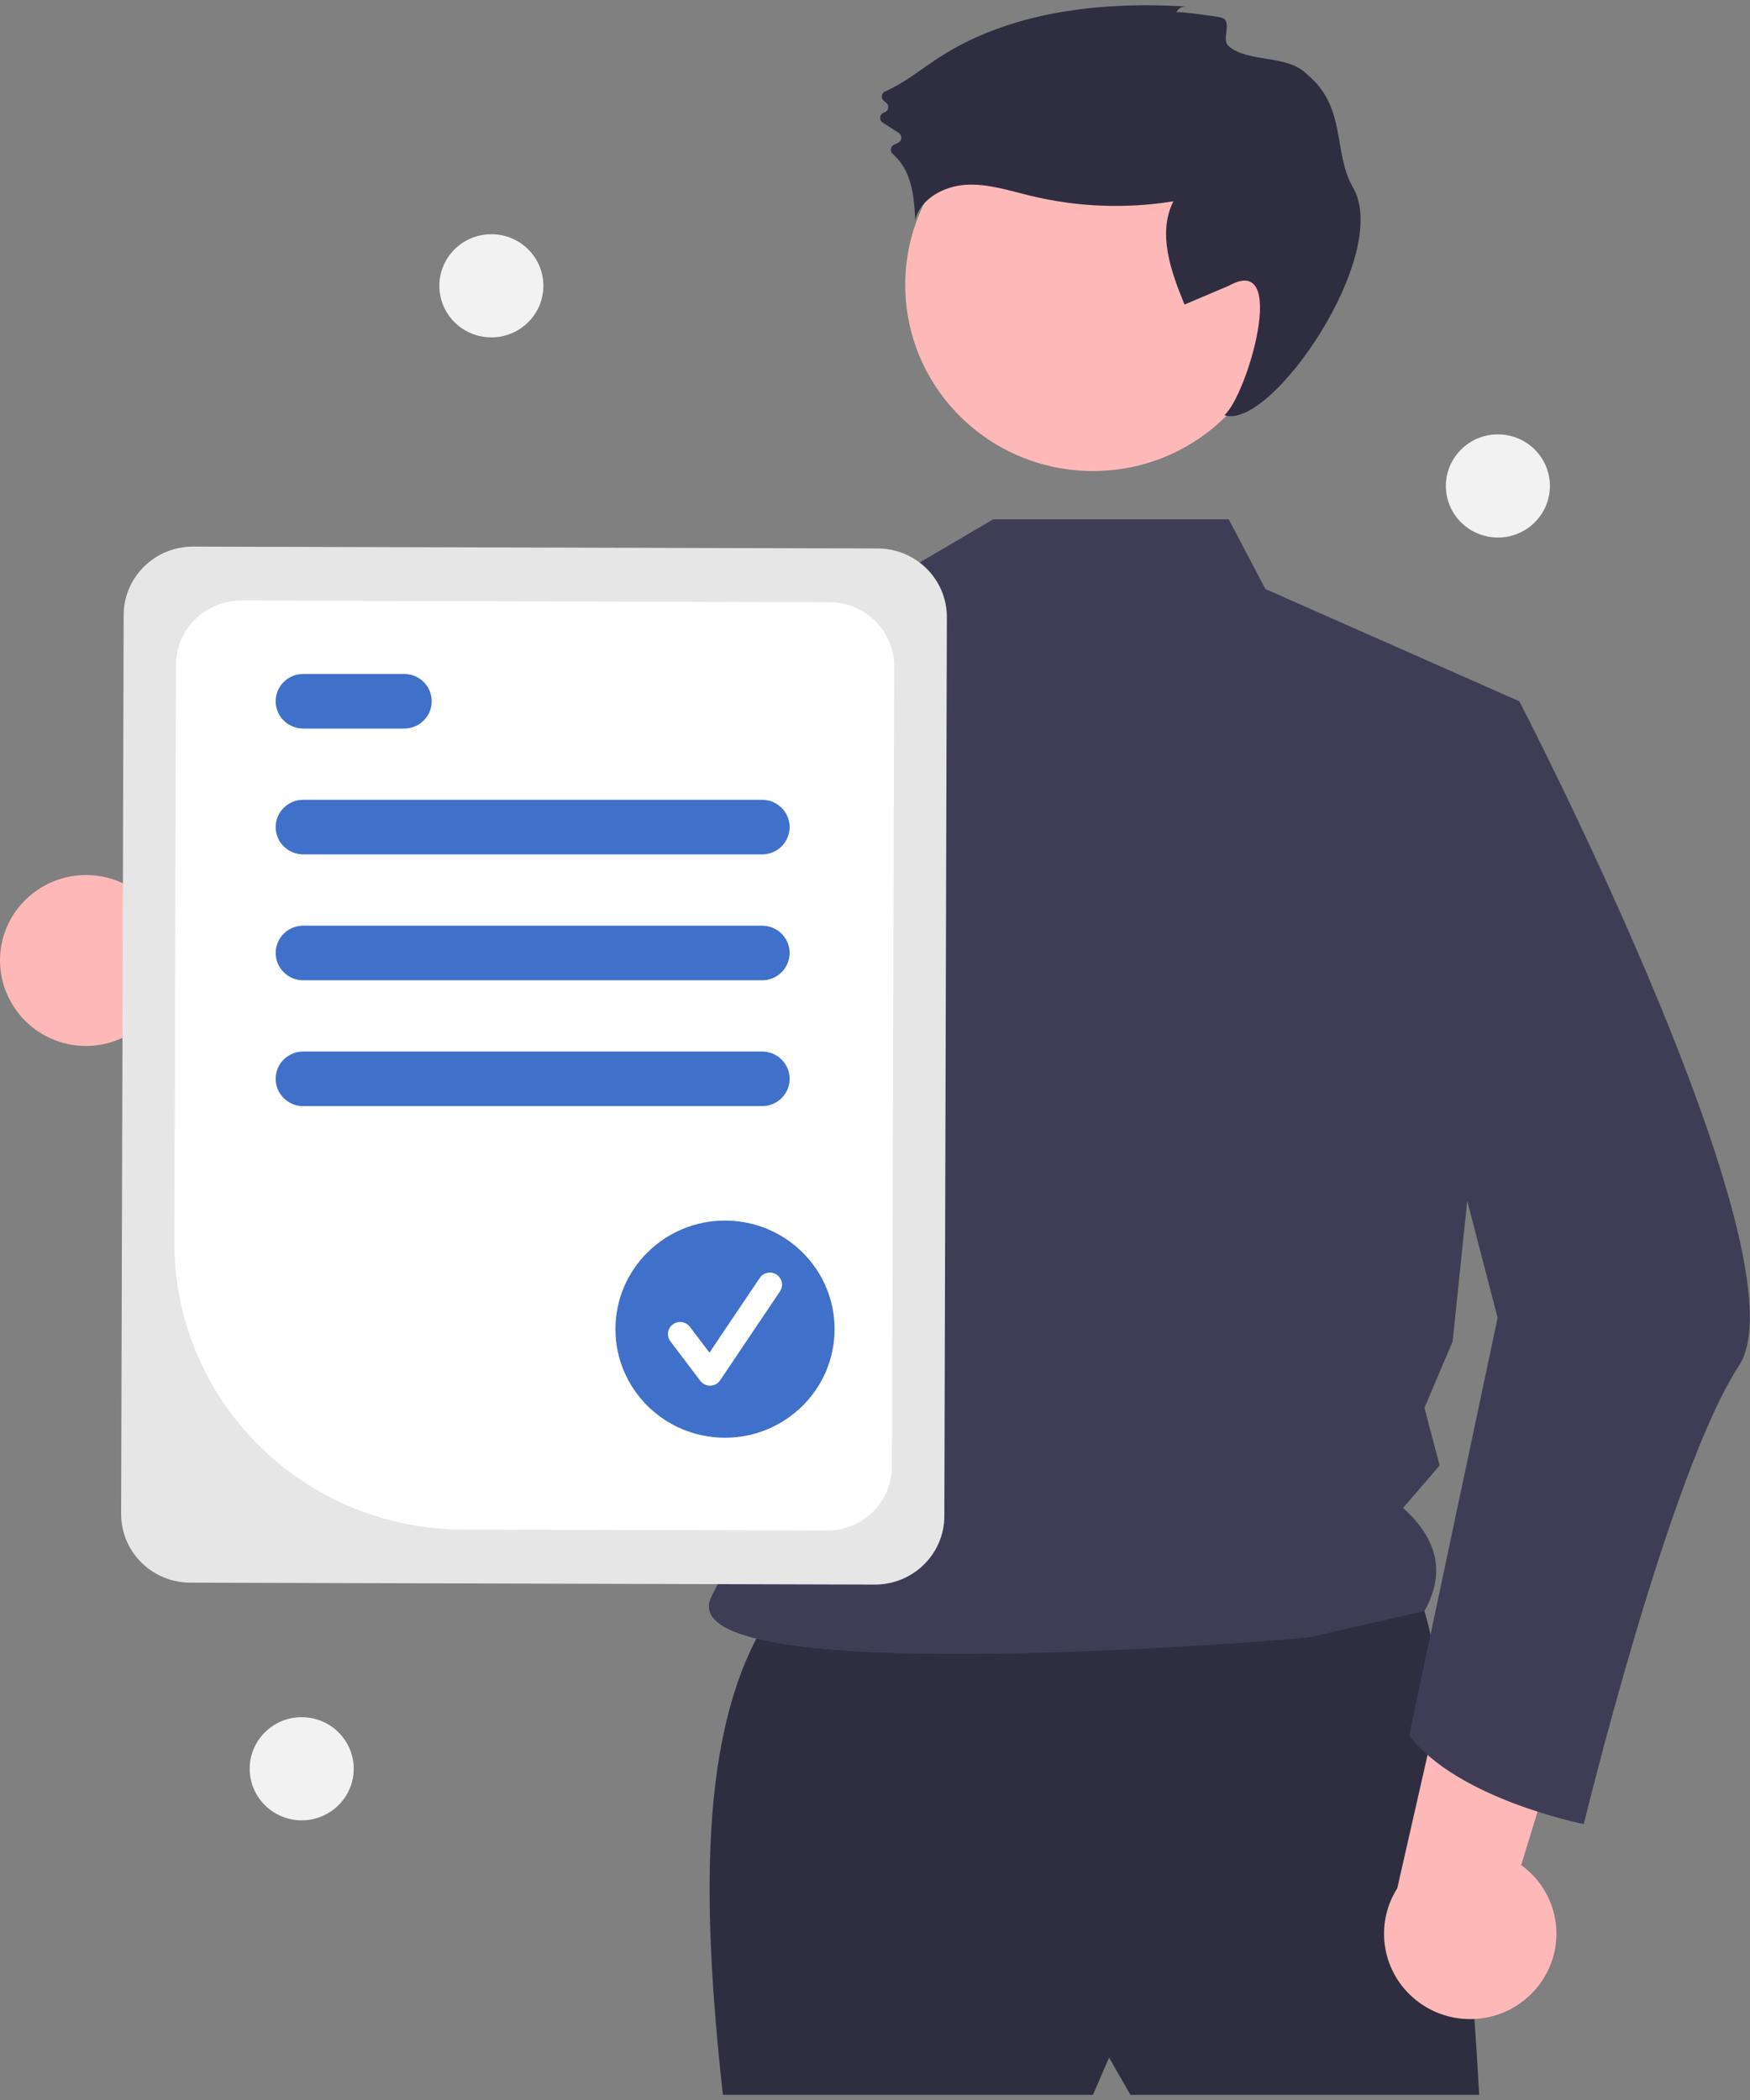 <?xml version="1.0" encoding="UTF-8"?>
<svg xmlns="http://www.w3.org/2000/svg" xmlns:xlink="http://www.w3.org/1999/xlink" width="125px" height="150px" viewBox="0 0 125 150" version="1.1">
<rect x="0" y="0" width="125" height="150" fill="#808080" stroke="none"/>
<g id="surface1">
<path style=" stroke:none;fill-rule:nonzero;fill:rgb(100%,72.157%,72.157%);fill-opacity:1;" d="M 0.895 71.762 C 1.824 73.301 3.391 74.352 5.18 74.637 C 6.969 74.918 8.789 74.398 10.152 73.223 L 29.004 83.938 L 28.301 72.77 L 10.512 64.305 C 8.312 62.113 4.812 61.895 2.359 63.801 C -0.094 65.703 -0.723 69.121 0.895 71.762 Z M 0.895 71.762 "/>
<path style=" stroke:none;fill-rule:nonzero;fill:rgb(18.431%,18.039%,25.49%);fill-opacity:1;" d="M 55.469 114.695 C 49.875 122.449 50.074 135.426 51.633 149.633 L 78.07 149.633 L 79.219 146.973 L 80.75 149.633 L 105.656 149.633 C 105.656 149.633 103.742 113.555 100.293 112.414 C 96.844 111.277 55.469 114.695 55.469 114.695 Z M 55.469 114.695 "/>
<path style=" stroke:none;fill-rule:nonzero;fill:rgb(100%,72.157%,72.157%);fill-opacity:1;" d="M 91.48 20.352 C 91.48 27.691 85.477 33.645 78.07 33.645 C 70.664 33.645 64.66 27.691 64.66 20.352 C 64.66 13.012 70.664 7.059 78.07 7.059 C 85.477 7.059 91.48 13.012 91.48 20.352 Z M 91.48 20.352 "/>
<path style=" stroke:none;fill-rule:nonzero;fill:rgb(24.706%,23.922%,33.725%);fill-opacity:1;" d="M 87.766 37.094 L 90.387 42.074 L 108.523 50.09 L 103.758 95.824 L 101.746 100.562 L 102.832 104.676 L 100.219 107.711 C 102.844 110.062 103.176 112.527 101.746 115.074 L 93.398 116.973 C 93.398 116.973 46.953 121.066 50.867 113.934 C 55.145 106.141 56.234 83.129 46.793 70.828 C 38.777 60.387 44.93 46.84 44.93 46.84 L 63.945 41.207 L 70.938 37.094 Z M 87.766 37.094 "/>
<path style=" stroke:none;fill-rule:nonzero;fill:rgb(18.431%,18.039%,25.49%);fill-opacity:1;" d="M 84.027 0.879 C 84.152 0.609 84.434 0.441 84.738 0.461 C 78.594 0.098 72.129 0.805 66.996 4.16 C 65.75 4.973 64.578 5.941 63.223 6.531 C 63.09 6.59 63.004 6.707 62.984 6.848 C 62.969 6.988 63.027 7.129 63.137 7.215 L 63.289 7.332 C 63.41 7.426 63.465 7.574 63.438 7.723 C 63.41 7.871 63.301 7.992 63.156 8.035 C 63.004 8.082 62.891 8.211 62.871 8.367 C 62.848 8.523 62.922 8.676 63.055 8.762 L 64.191 9.492 C 64.309 9.566 64.379 9.695 64.383 9.828 C 64.383 9.965 64.312 10.098 64.195 10.168 C 64.102 10.227 63.996 10.281 63.895 10.32 C 63.758 10.371 63.66 10.484 63.637 10.625 C 63.609 10.762 63.66 10.902 63.766 11 C 64.258 11.434 64.637 11.98 64.867 12.598 C 65.246 13.574 65.316 14.645 65.379 15.688 C 65.77 14.18 67.438 13.289 69.008 13.199 C 70.578 13.109 72.109 13.621 73.641 13.992 C 76.969 14.793 80.43 14.926 83.812 14.379 C 82.664 16.664 83.633 19.391 84.609 21.754 L 87.766 20.414 C 92.098 17.988 89.078 28.246 87.457 29.656 C 90.766 30.793 99.426 18.172 96.641 13.387 C 95.191 10.895 96.223 7.684 93.371 5.32 C 91.977 3.863 89.188 4.512 87.766 3.301 C 87.203 2.824 88.055 1.547 87.289 1.27 C 87.031 1.176 84.066 0.789 84.027 0.879 Z M 84.027 0.879 "/>
<path style=" stroke:none;fill-rule:nonzero;fill:rgb(24.706%,23.922%,33.725%);fill-opacity:1;" d="M 61.309 42.496 C 58.852 53.324 52.539 78.605 46.133 83.895 C 45.727 84.277 45.242 84.559 44.711 84.73 C 22.203 90.164 14.992 76.301 14.992 76.301 C 14.992 76.301 21.023 73.387 21.176 67.691 L 33.34 71.434 L 43.941 47.781 L 45.504 46.34 L 45.512 46.332 Z M 61.309 42.496 "/>
<path style=" stroke:none;fill-rule:nonzero;fill:rgb(100%,72.157%,72.157%);fill-opacity:1;" d="M 109.297 142.496 C 110.602 141.25 111.285 139.496 111.16 137.707 C 111.035 135.918 110.121 134.277 108.656 133.223 L 114.965 112.609 L 104.141 115.793 L 99.805 134.879 C 98.148 137.488 98.719 140.922 101.141 142.863 C 103.559 144.805 107.066 144.648 109.297 142.496 Z M 109.297 142.496 "/>
<path style=" stroke:none;fill-rule:nonzero;fill:rgb(24.706%,23.922%,33.725%);fill-opacity:1;" d="M 103.523 48.938 L 108.523 50.09 C 108.523 50.09 129.195 89.953 124.211 97.551 C 119.23 105.145 113.129 130.293 113.129 130.293 C 113.129 130.293 104.105 128.512 100.656 123.957 L 106.973 94.129 L 100.457 69.066 Z M 103.523 48.938 "/>
<path style=" stroke:none;fill-rule:nonzero;fill:rgb(90.196%,90.196%,90.196%);fill-opacity:1;" d="M 8.652 108.133 L 8.832 43.93 C 8.84 41.223 11.059 39.039 13.785 39.043 L 62.703 39.176 C 65.434 39.188 67.641 41.387 67.633 44.09 L 67.453 108.297 C 67.445 111 65.227 113.184 62.496 113.184 L 13.582 113.047 C 10.852 113.035 8.645 110.84 8.652 108.133 Z M 8.652 108.133 "/>
<path style=" stroke:none;fill-rule:nonzero;fill:rgb(100%,100%,100%);fill-opacity:1;" d="M 12.457 88.754 L 12.57 47.477 C 12.582 44.941 14.656 42.895 17.215 42.898 L 59.254 43.012 C 61.812 43.023 63.875 45.082 63.871 47.617 L 63.711 104.746 C 63.703 107.281 61.625 109.332 59.066 109.328 L 33.027 109.254 C 21.641 109.211 12.438 100.035 12.457 88.754 Z M 12.457 88.754 "/>
<path style=" stroke:none;fill-rule:nonzero;fill:rgb(24.706%,44.314%,79.608%);fill-opacity:1;" d="M 54.438 61.027 L 21.656 61.027 C 20.57 61.027 19.691 60.156 19.691 59.082 C 19.691 58.004 20.57 57.129 21.656 57.129 L 54.438 57.129 C 55.523 57.129 56.402 58.004 56.402 59.082 C 56.402 60.156 55.523 61.027 54.438 61.027 Z M 54.438 61.027 "/>
<path style=" stroke:none;fill-rule:nonzero;fill:rgb(24.706%,44.314%,79.608%);fill-opacity:1;" d="M 28.867 52.039 L 21.656 52.039 C 20.57 52.039 19.691 51.168 19.691 50.09 C 19.691 49.012 20.57 48.141 21.656 48.141 L 28.867 48.141 C 29.957 48.141 30.836 49.012 30.836 50.09 C 30.836 51.168 29.957 52.039 28.867 52.039 Z M 28.867 52.039 "/>
<path style=" stroke:none;fill-rule:nonzero;fill:rgb(24.706%,44.314%,79.608%);fill-opacity:1;" d="M 54.438 70.02 L 21.656 70.02 C 20.57 70.02 19.691 69.145 19.691 68.066 C 19.691 66.992 20.57 66.121 21.656 66.121 L 54.438 66.121 C 55.523 66.121 56.402 66.992 56.402 68.066 C 56.402 69.145 55.523 70.02 54.438 70.02 Z M 54.438 70.02 "/>
<path style=" stroke:none;fill-rule:nonzero;fill:rgb(24.706%,44.314%,79.608%);fill-opacity:1;" d="M 54.438 79.008 L 21.656 79.008 C 20.57 79.008 19.691 78.137 19.691 77.059 C 19.691 75.98 20.57 75.109 21.656 75.109 L 54.438 75.109 C 55.523 75.109 56.402 75.98 56.402 77.059 C 56.402 78.137 55.523 79.008 54.438 79.008 Z M 54.438 79.008 "/>
<path style=" stroke:none;fill-rule:nonzero;fill:rgb(24.706%,44.314%,79.608%);fill-opacity:1;" d="M 59.613 94.941 C 59.613 99.223 56.105 102.695 51.785 102.695 C 47.465 102.695 43.961 99.223 43.961 94.941 C 43.961 90.652 47.465 87.184 51.785 87.184 C 56.105 87.184 59.613 90.652 59.613 94.941 Z M 59.613 94.941 "/>
<path style=" stroke:none;fill-rule:nonzero;fill:rgb(100%,100%,100%);fill-opacity:1;" d="M 50.715 98.977 C 50.441 98.977 50.184 98.848 50.02 98.629 L 47.887 95.809 C 47.699 95.559 47.656 95.234 47.781 94.949 C 47.902 94.668 48.168 94.473 48.477 94.434 C 48.785 94.398 49.094 94.527 49.277 94.773 L 50.676 96.617 L 54.266 91.285 C 54.434 91.027 54.73 90.883 55.043 90.898 C 55.355 90.918 55.633 91.102 55.77 91.379 C 55.91 91.656 55.883 91.988 55.711 92.242 L 51.441 98.59 C 51.285 98.824 51.023 98.969 50.738 98.977 C 50.734 98.977 50.727 98.977 50.715 98.977 Z M 50.715 98.977 "/>
<path style=" stroke:none;fill-rule:nonzero;fill:rgb(94.902%,94.902%,94.902%);fill-opacity:1;" d="M 38.812 20.414 C 38.812 22.449 37.148 24.098 35.098 24.098 C 33.043 24.098 31.383 22.449 31.383 20.414 C 31.383 18.379 33.043 16.73 35.098 16.73 C 37.148 16.73 38.812 18.379 38.812 20.414 Z M 38.812 20.414 "/>
<path style=" stroke:none;fill-rule:nonzero;fill:rgb(94.902%,94.902%,94.902%);fill-opacity:1;" d="M 25.266 126.34 C 25.266 128.371 23.598 130.023 21.551 130.023 C 19.496 130.023 17.836 128.371 17.836 126.34 C 17.836 124.309 19.496 122.656 21.551 122.656 C 23.598 122.656 25.266 124.309 25.266 126.34 Z M 25.266 126.34 "/>
<path style=" stroke:none;fill-rule:nonzero;fill:rgb(94.902%,94.902%,94.902%);fill-opacity:1;" d="M 110.707 34.711 C 110.707 36.746 109.047 38.395 106.992 38.395 C 104.941 38.395 103.277 36.746 103.277 34.711 C 103.277 32.676 104.941 31.027 106.992 31.027 C 109.047 31.027 110.707 32.676 110.707 34.711 Z M 110.707 34.711 "/>
</g>
</svg>
